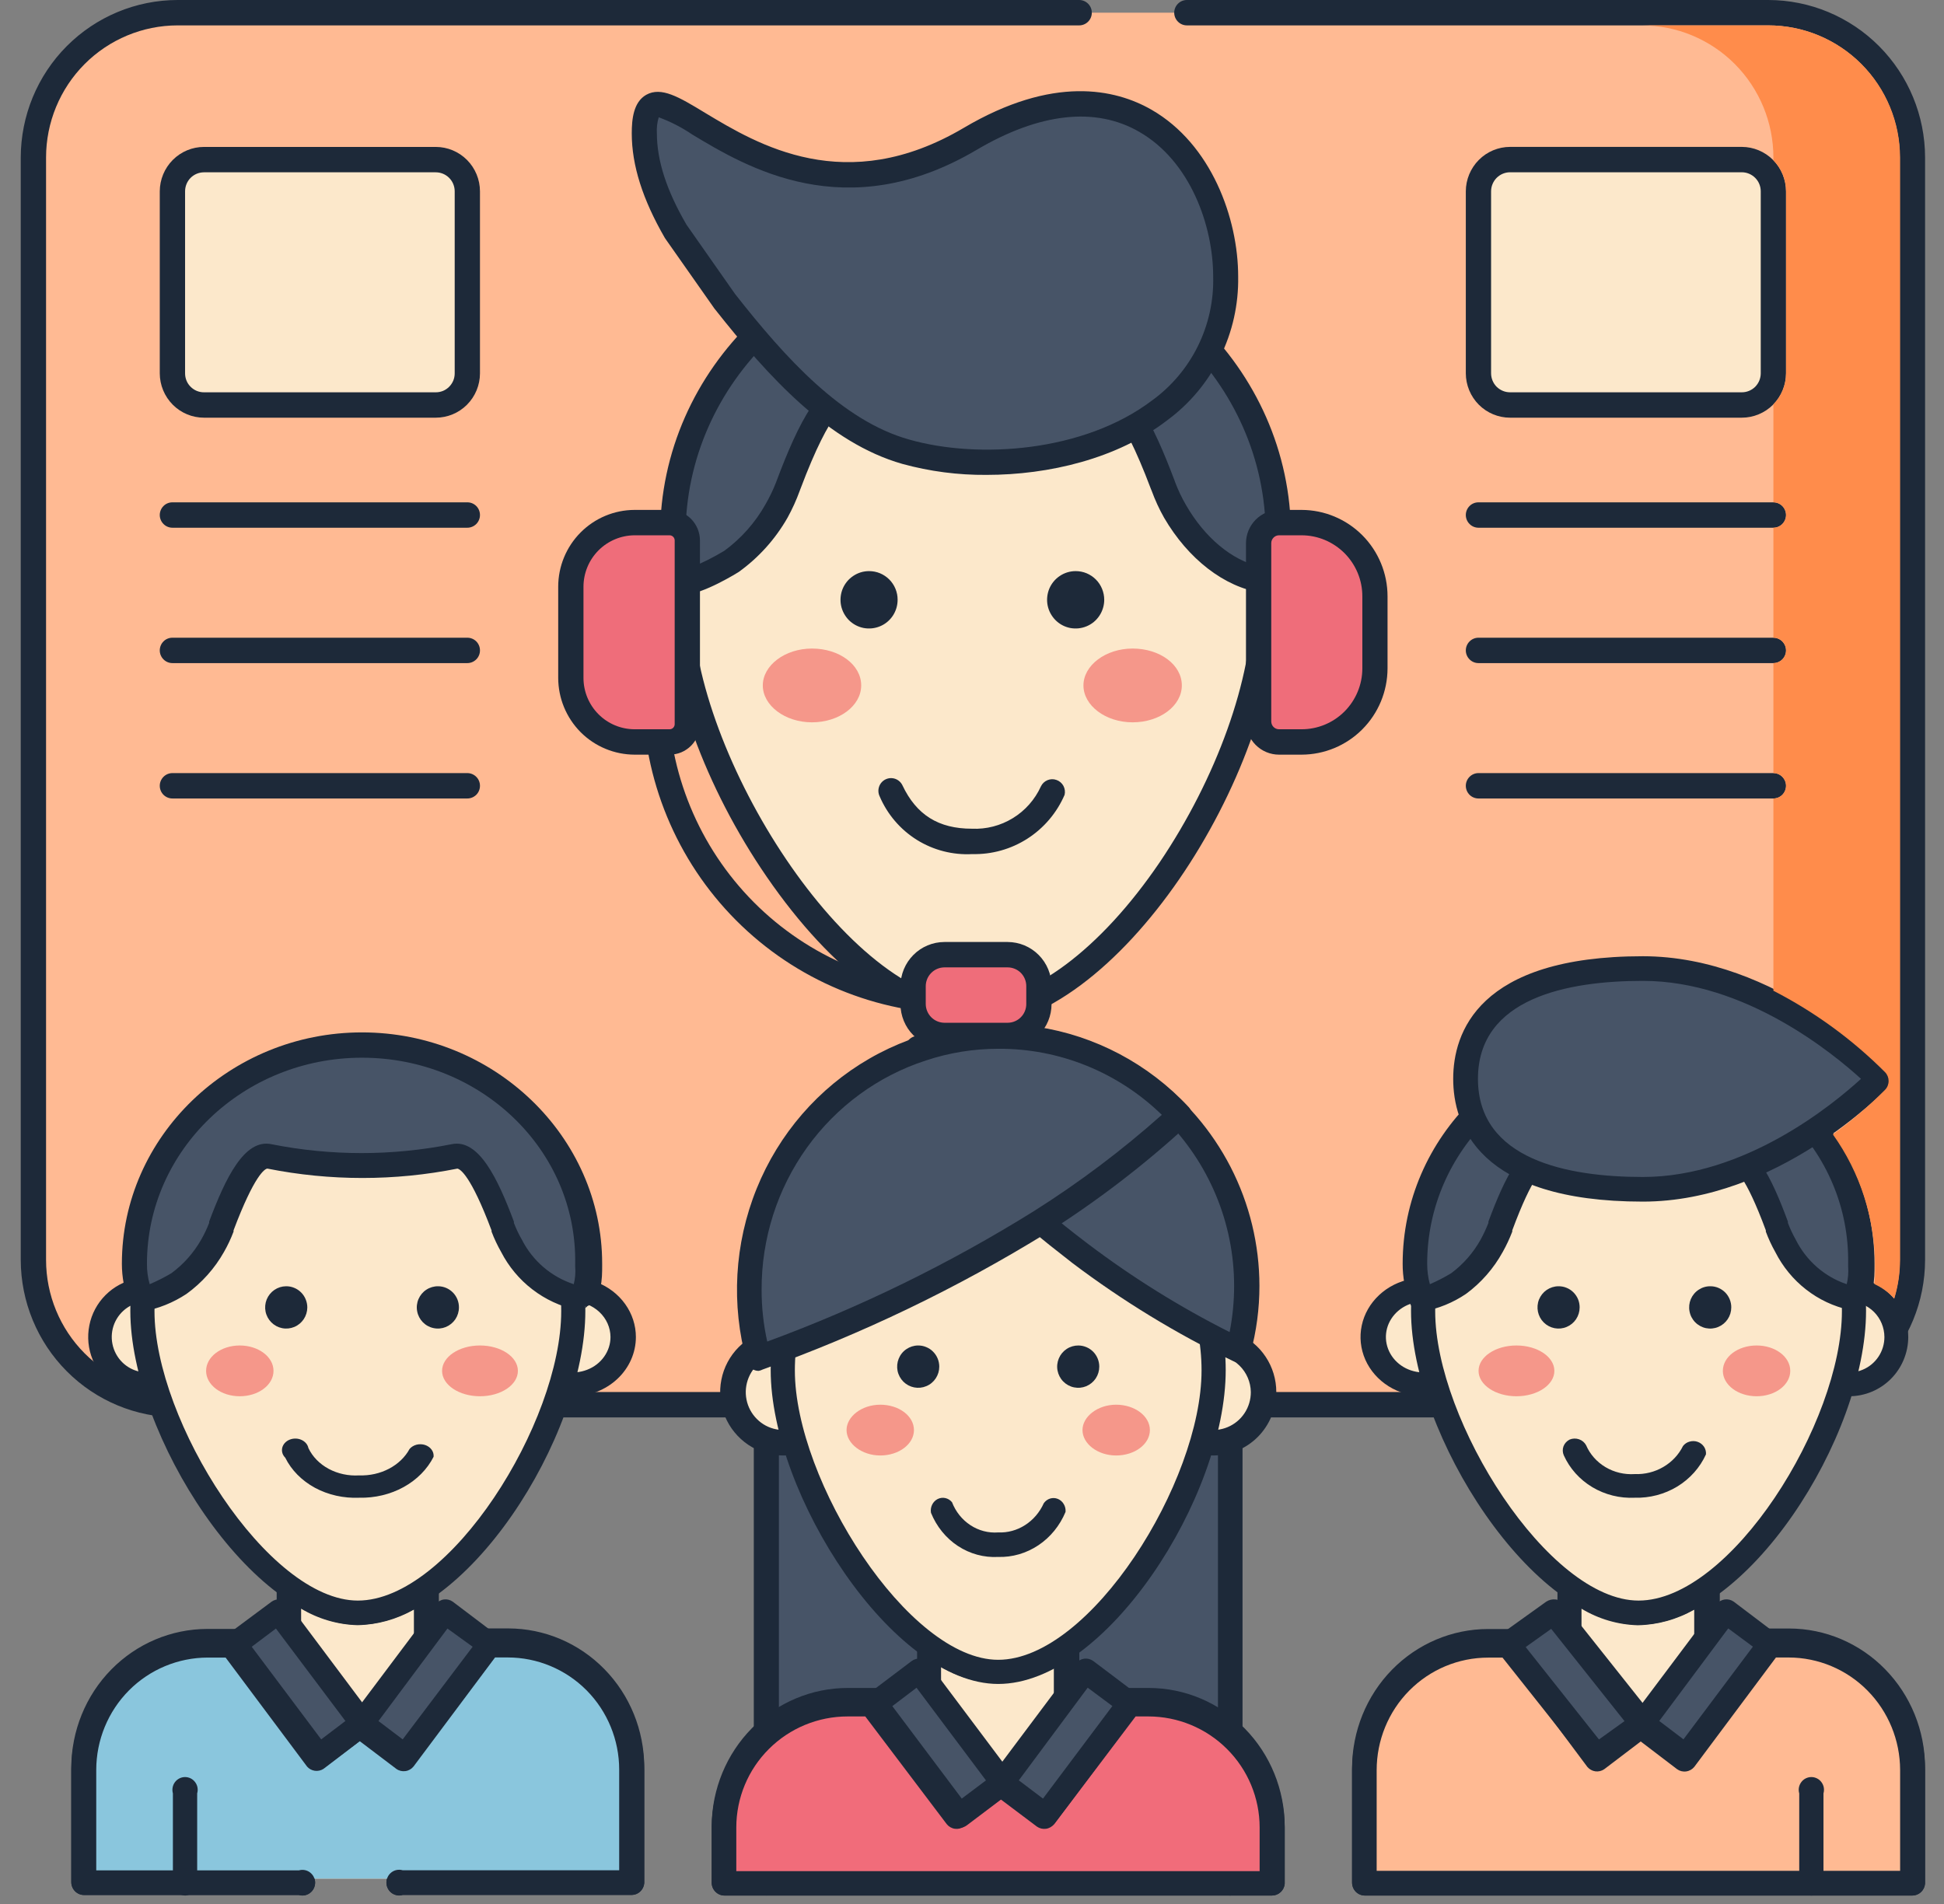 <svg width="49" height="48" viewBox="0 0 49 48" fill="none" xmlns="http://www.w3.org/2000/svg">
<rect x="0" y="0" width="49" height="48" fill="#808080" stroke="none"/>
<g clip-path="url(#clip0_1649_178678)">
<path d="M27.21 0.32H4.484C4.006 0.319 3.533 0.413 3.091 0.595C2.649 0.778 2.248 1.047 1.909 1.386C1.571 1.725 1.302 2.128 1.119 2.571C0.936 3.015 0.842 3.49 0.842 3.97V31.763C0.842 32.243 0.936 32.717 1.118 33.16C1.301 33.603 1.569 34.005 1.906 34.344C2.244 34.683 2.644 34.952 3.085 35.136C3.526 35.319 3.999 35.413 4.476 35.413H44.571C45.534 35.413 46.459 35.029 47.14 34.344C47.822 33.66 48.205 32.731 48.205 31.763V3.97C48.205 3.491 48.111 3.016 47.928 2.573C47.745 2.131 47.478 1.728 47.14 1.389C46.803 1.05 46.402 0.781 45.961 0.598C45.52 0.414 45.048 0.32 44.571 0.32H27.21Z" fill="#FFBA93"/>
<path d="M44.571 35.733H4.476C3.428 35.732 2.423 35.314 1.682 34.569C0.941 33.825 0.525 32.816 0.523 31.763L0.523 3.97C0.525 2.918 0.941 1.908 1.682 1.164C2.423 0.42 3.428 0.001 4.476 0L27.202 0C27.286 0 27.367 0.034 27.427 0.094C27.487 0.154 27.52 0.235 27.52 0.32C27.52 0.405 27.487 0.486 27.427 0.546C27.367 0.606 27.286 0.64 27.202 0.64H4.476C3.597 0.641 2.754 0.992 2.132 1.616C1.511 2.24 1.161 3.087 1.161 3.97V31.763C1.161 32.646 1.511 33.493 2.132 34.117C2.754 34.742 3.597 35.093 4.476 35.093H44.571C45.45 35.093 46.293 34.742 46.915 34.117C47.536 33.493 47.886 32.646 47.886 31.763V3.97C47.886 3.087 47.536 2.24 46.915 1.616C46.293 0.992 45.45 0.641 44.571 0.64H29.916C29.831 0.64 29.75 0.606 29.691 0.546C29.631 0.486 29.597 0.405 29.597 0.32C29.597 0.235 29.631 0.154 29.691 0.094C29.75 0.034 29.831 0 29.916 0L44.571 0C45.619 0.001 46.623 0.42 47.364 1.164C48.105 1.908 48.522 2.918 48.523 3.97V31.763C48.522 32.816 48.105 33.825 47.364 34.569C46.623 35.314 45.619 35.732 44.571 35.733Z" fill="#1D2939"/>
<path fill-rule="evenodd" clip-rule="evenodd" d="M18.912 16.015C18.912 16.345 18.814 16.668 18.632 16.943C18.449 17.218 18.189 17.432 17.885 17.558C17.581 17.685 17.247 17.718 16.924 17.653C16.602 17.589 16.306 17.43 16.073 17.196C15.84 16.962 15.682 16.665 15.618 16.341C15.554 16.017 15.587 15.681 15.713 15.376C15.838 15.07 16.052 14.809 16.325 14.626C16.599 14.443 16.92 14.345 17.249 14.345C17.69 14.345 18.113 14.521 18.425 14.834C18.737 15.147 18.912 15.572 18.912 16.015Z" fill="#FCE8CB"/>
<path d="M17.249 18.005C16.857 18.005 16.474 17.889 16.148 17.67C15.822 17.451 15.568 17.14 15.418 16.776C15.268 16.413 15.229 16.013 15.306 15.627C15.382 15.24 15.571 14.886 15.848 14.607C16.125 14.329 16.478 14.139 16.863 14.063C17.247 13.986 17.645 14.025 18.008 14.176C18.37 14.327 18.679 14.582 18.897 14.909C19.114 15.236 19.231 15.621 19.231 16.015C19.23 16.542 19.02 17.048 18.649 17.421C18.278 17.794 17.774 18.004 17.249 18.005ZM17.249 14.664C16.983 14.664 16.723 14.744 16.502 14.892C16.281 15.04 16.109 15.251 16.007 15.498C15.905 15.745 15.879 16.016 15.931 16.278C15.982 16.54 16.11 16.781 16.299 16.97C16.486 17.159 16.726 17.287 16.987 17.339C17.248 17.391 17.518 17.365 17.764 17.262C18.009 17.16 18.219 16.987 18.367 16.765C18.515 16.543 18.594 16.282 18.594 16.015C18.593 15.657 18.451 15.314 18.199 15.061C17.947 14.807 17.606 14.665 17.249 14.664Z" fill="#1D2939"/>
<path d="M31.883 15.204C31.883 19.294 27.96 25.574 24.509 25.574C21.215 25.574 17.135 19.294 17.135 15.204C17.135 14.232 17.326 13.268 17.696 12.37C18.067 11.471 18.61 10.655 19.295 9.967C19.979 9.279 20.792 8.733 21.687 8.361C22.582 7.989 23.541 7.797 24.509 7.797C25.477 7.797 26.436 7.989 27.331 8.361C28.226 8.733 29.038 9.279 29.723 9.967C30.408 10.655 30.951 11.471 31.322 12.37C31.692 13.268 31.883 14.232 31.883 15.204Z" fill="#FCE8CB"/>
<path d="M24.509 25.894C22.872 25.894 20.981 24.512 19.325 22.103C17.779 19.855 16.816 17.212 16.816 15.204C16.816 13.155 17.627 11.19 19.07 9.74C20.512 8.291 22.469 7.477 24.509 7.477C26.549 7.477 28.506 8.291 29.949 9.74C31.391 11.19 32.202 13.155 32.202 15.204C32.202 19.522 28.149 25.894 24.509 25.894ZM24.509 8.117C22.638 8.119 20.845 8.866 19.522 10.195C18.199 11.524 17.455 13.325 17.454 15.204C17.454 19.023 21.395 25.254 24.509 25.254C25.973 25.254 27.735 23.94 29.228 21.743C30.668 19.61 31.565 17.111 31.565 15.204C31.563 13.325 30.819 11.524 29.496 10.195C28.174 8.866 26.38 8.119 24.509 8.117Z" fill="#1D2939"/>
<path d="M22.625 15.121C22.625 15.264 22.583 15.404 22.504 15.523C22.425 15.642 22.313 15.735 22.181 15.789C22.049 15.844 21.905 15.858 21.765 15.831C21.625 15.803 21.497 15.734 21.396 15.633C21.296 15.531 21.227 15.402 21.199 15.262C21.172 15.122 21.186 14.976 21.24 14.844C21.295 14.712 21.387 14.599 21.506 14.52C21.624 14.44 21.763 14.398 21.905 14.398C22 14.398 22.094 14.416 22.181 14.452C22.269 14.489 22.348 14.542 22.415 14.609C22.482 14.676 22.535 14.756 22.571 14.844C22.607 14.932 22.626 15.026 22.625 15.121Z" fill="#1D2939"/>
<path d="M27.833 15.121C27.833 15.264 27.79 15.404 27.711 15.523C27.632 15.642 27.52 15.735 27.388 15.789C27.256 15.844 27.112 15.858 26.972 15.831C26.832 15.803 26.704 15.734 26.604 15.633C26.503 15.531 26.434 15.402 26.406 15.262C26.379 15.122 26.393 14.976 26.447 14.844C26.502 14.712 26.594 14.599 26.713 14.52C26.831 14.44 26.97 14.398 27.113 14.398C27.207 14.398 27.301 14.416 27.388 14.452C27.476 14.489 27.555 14.542 27.622 14.609C27.689 14.676 27.742 14.756 27.778 14.844C27.814 14.932 27.833 15.026 27.833 15.121Z" fill="#1D2939"/>
<path d="M21.707 17.28C21.707 17.794 21.151 18.21 20.467 18.21C19.783 18.21 19.227 17.784 19.227 17.28C19.227 16.776 19.783 16.35 20.467 16.35C21.151 16.35 21.707 16.755 21.707 17.28Z" fill="#F5978A"/>
<path d="M29.789 17.28C29.789 17.794 29.235 18.21 28.549 18.21C27.863 18.21 27.309 17.784 27.309 17.28C27.309 16.776 27.865 16.35 28.549 16.35C29.233 16.35 29.789 16.755 29.789 17.28Z" fill="#F5978A"/>
<path d="M24.592 6.161C20.378 6.161 16.961 9.444 16.961 13.491C16.96 13.884 17.032 14.273 17.173 14.639C17.241 14.827 18.335 14.225 18.429 14.161C18.891 13.824 19.276 13.391 19.558 12.892C19.672 12.692 19.769 12.484 19.849 12.269C20.102 11.603 20.786 9.752 21.479 9.897C22.501 10.103 23.541 10.206 24.584 10.202C25.633 10.207 26.68 10.105 27.708 9.897C28.402 9.752 29.086 11.603 29.337 12.269C29.414 12.484 29.508 12.692 29.619 12.892C30.089 13.707 30.881 14.483 31.847 14.626C31.847 14.579 31.907 14.562 31.951 14.547C32.268 14.432 32.223 13.745 32.223 13.491C32.225 9.444 28.808 6.161 24.592 6.161Z" fill="#475467"/>
<path d="M17.244 14.991C17.202 14.992 17.161 14.986 17.121 14.974C17.066 14.958 17.015 14.929 16.972 14.889C16.93 14.85 16.897 14.802 16.877 14.748C16.721 14.347 16.64 13.921 16.639 13.491C16.639 9.274 20.205 5.841 24.588 5.841C28.972 5.841 32.54 9.274 32.54 13.491V13.572C32.54 13.948 32.557 14.639 32.084 14.837C32.071 14.85 32.06 14.863 32.047 14.874C32.013 14.901 31.973 14.922 31.93 14.933C31.887 14.945 31.843 14.948 31.799 14.942C30.862 14.805 29.945 14.088 29.342 13.052C29.219 12.835 29.115 12.608 29.029 12.373L29.012 12.333C28.216 10.221 27.832 10.187 27.764 10.2C26.72 10.412 25.657 10.516 24.593 10.511C23.529 10.516 22.467 10.412 21.424 10.2C21.356 10.184 20.969 10.216 20.173 12.333L20.158 12.373C20.073 12.607 19.97 12.834 19.85 13.052C19.542 13.592 19.122 14.059 18.618 14.421C18.618 14.421 17.711 14.991 17.244 14.991ZM24.593 6.481C20.557 6.481 17.28 9.626 17.28 13.491C17.278 13.77 17.321 14.048 17.407 14.312C17.701 14.192 17.985 14.05 18.257 13.886C18.68 13.576 19.033 13.179 19.291 12.721C19.395 12.541 19.486 12.354 19.561 12.16L19.576 12.12C20.111 10.697 20.721 9.408 21.549 9.583C22.549 9.787 23.568 9.887 24.588 9.882C25.61 9.887 26.629 9.787 27.63 9.583C28.458 9.408 29.07 10.697 29.605 12.113L29.62 12.156C29.695 12.355 29.787 12.548 29.894 12.732C30.367 13.555 31.053 14.125 31.752 14.283L31.829 14.251C31.867 14.2 31.91 14.037 31.903 13.583V13.491C31.907 9.626 28.626 6.481 24.593 6.481Z" fill="#1D2939"/>
<path d="M18.271 7.601C19.522 9.184 21.019 10.88 22.824 11.388C25.736 12.22 30.895 11.175 30.895 6.972C30.895 4.277 28.648 1.024 24.453 3.501C19.258 6.573 16.24 0.668 16.24 3.362C16.24 4.216 16.582 5.069 17.03 5.835L18.271 7.601Z" fill="#475467"/>
<path d="M24.867 11.972C24.15 11.978 23.436 11.885 22.744 11.695C20.883 11.164 19.375 9.508 18.024 7.799L18.012 7.785L16.771 6.018L16.756 5.995C16.198 5.028 15.924 4.168 15.924 3.362C15.924 3.006 15.966 2.575 16.287 2.391C16.667 2.178 17.111 2.443 17.774 2.846C19.099 3.644 21.316 4.979 24.288 3.226C26.543 1.892 28.111 2.242 29.026 2.767C30.534 3.635 31.209 5.504 31.209 6.972C31.221 7.676 31.065 8.373 30.753 9.004C30.441 9.635 29.983 10.182 29.417 10.598C28.16 11.565 26.435 11.972 24.867 11.972ZM18.526 7.409C19.8 9.033 21.231 10.609 22.916 11.081C24.657 11.578 27.321 11.398 29.039 10.095C29.529 9.74 29.926 9.269 30.194 8.725C30.462 8.181 30.595 7.579 30.579 6.972C30.579 5.692 30.003 4.062 28.716 3.324C27.612 2.684 26.195 2.846 24.617 3.778C21.321 5.726 18.804 4.205 17.453 3.394C17.189 3.214 16.903 3.067 16.604 2.957C16.564 3.088 16.549 3.225 16.557 3.362C16.559 4.053 16.801 4.8 17.302 5.662L18.526 7.409Z" fill="#1D2939"/>
<path d="M24.508 21.532C24.017 21.559 23.529 21.434 23.111 21.174C22.693 20.913 22.365 20.529 22.172 20.075C22.135 19.998 22.131 19.91 22.159 19.83C22.187 19.75 22.246 19.684 22.322 19.648C22.399 19.611 22.486 19.607 22.566 19.635C22.646 19.664 22.711 19.723 22.747 19.799C23.1 20.544 23.656 20.892 24.497 20.892C24.86 20.909 25.22 20.816 25.529 20.626C25.84 20.436 26.086 20.157 26.237 19.825C26.271 19.754 26.33 19.698 26.403 19.668C26.475 19.638 26.556 19.636 26.63 19.663C26.704 19.689 26.766 19.742 26.804 19.811C26.841 19.881 26.852 19.962 26.834 20.038C26.638 20.492 26.312 20.876 25.898 21.142C25.484 21.408 25 21.544 24.508 21.532Z" fill="#1D2939"/>
<path d="M24.219 25.562C22.093 25.559 20.055 24.71 18.552 23.2C17.049 21.691 16.203 19.643 16.201 17.508C16.201 17.423 16.235 17.342 16.294 17.282C16.354 17.222 16.435 17.188 16.52 17.188C16.604 17.188 16.685 17.222 16.745 17.282C16.805 17.342 16.838 17.423 16.838 17.508C16.841 19.474 17.619 21.358 19.003 22.748C20.386 24.137 22.262 24.919 24.219 24.922C24.303 24.922 24.384 24.955 24.444 25.015C24.504 25.075 24.538 25.157 24.538 25.242C24.538 25.326 24.504 25.408 24.444 25.468C24.384 25.528 24.303 25.562 24.219 25.562Z" fill="#1D2939"/>
<path d="M25.399 24.068H23.804C23.368 24.068 23.016 24.423 23.016 24.86V25.314C23.016 25.751 23.368 26.106 23.804 26.106H25.399C25.834 26.106 26.187 25.751 26.187 25.314V24.86C26.187 24.423 25.834 24.068 25.399 24.068Z" fill="#EF6D7A"/>
<path d="M25.399 26.424H23.804C23.51 26.424 23.229 26.306 23.021 26.098C22.814 25.89 22.697 25.607 22.697 25.312V24.86C22.698 24.565 22.815 24.283 23.022 24.075C23.229 23.866 23.511 23.749 23.804 23.748H25.399C25.692 23.749 25.973 23.866 26.181 24.075C26.388 24.283 26.505 24.565 26.505 24.86V25.312C26.505 25.607 26.389 25.89 26.181 26.098C25.974 26.306 25.692 26.424 25.399 26.424ZM23.804 24.388C23.68 24.389 23.56 24.439 23.473 24.527C23.385 24.615 23.335 24.735 23.334 24.86V25.312C23.335 25.437 23.385 25.556 23.473 25.645C23.56 25.733 23.68 25.783 23.804 25.784H25.399C25.523 25.784 25.643 25.734 25.731 25.645C25.819 25.557 25.868 25.437 25.868 25.312V24.86C25.868 24.735 25.819 24.615 25.731 24.526C25.643 24.438 25.523 24.388 25.399 24.388H23.804Z" fill="#1D2939"/>
<path d="M14.389 16.744V17.09C14.389 17.518 14.558 17.929 14.86 18.232C15.161 18.535 15.57 18.705 15.996 18.705H16.878C16.996 18.705 17.11 18.658 17.193 18.574C17.277 18.49 17.324 18.376 17.324 18.257V13.623C17.324 13.505 17.277 13.39 17.193 13.306C17.11 13.223 16.996 13.175 16.878 13.175H15.996C15.785 13.175 15.576 13.217 15.381 13.298C15.185 13.38 15.008 13.499 14.859 13.649C14.71 13.799 14.591 13.977 14.51 14.174C14.43 14.37 14.388 14.58 14.389 14.792V16.744Z" fill="#EF6D7A"/>
<path d="M16.878 19.025H15.997C15.486 19.024 14.996 18.82 14.635 18.458C14.274 18.095 14.071 17.603 14.07 17.09V14.793C14.07 14.279 14.273 13.787 14.634 13.424C14.996 13.06 15.486 12.856 15.997 12.855H16.878C17.081 12.856 17.275 12.937 17.418 13.081C17.561 13.225 17.642 13.42 17.643 13.623V18.257C17.643 18.358 17.623 18.458 17.584 18.551C17.546 18.644 17.49 18.729 17.419 18.8C17.348 18.871 17.264 18.928 17.171 18.967C17.078 19.005 16.979 19.025 16.878 19.025ZM15.997 13.495C15.655 13.496 15.327 13.633 15.085 13.876C14.843 14.119 14.707 14.449 14.707 14.793V17.09C14.707 17.434 14.843 17.763 15.085 18.006C15.327 18.249 15.655 18.385 15.997 18.385H16.878C16.912 18.385 16.944 18.372 16.968 18.348C16.992 18.324 17.006 18.291 17.006 18.257V13.623C17.006 13.589 16.992 13.557 16.968 13.533C16.944 13.509 16.912 13.495 16.878 13.495H15.997Z" fill="#1D2939"/>
<path d="M32.808 18.705H32.241C32.105 18.705 31.974 18.651 31.878 18.554C31.781 18.457 31.727 18.326 31.727 18.189V13.69C31.727 13.553 31.781 13.421 31.878 13.325C31.974 13.228 32.105 13.173 32.241 13.173H32.808C33.298 13.173 33.768 13.368 34.115 13.716C34.462 14.064 34.657 14.535 34.658 15.027V16.84C34.659 17.085 34.612 17.327 34.519 17.554C34.427 17.78 34.291 17.985 34.119 18.159C33.947 18.332 33.742 18.469 33.518 18.563C33.293 18.657 33.052 18.705 32.808 18.705Z" fill="#EF6D7A"/>
<path d="M32.806 19.025H32.239C32.018 19.025 31.807 18.937 31.651 18.781C31.495 18.625 31.407 18.412 31.406 18.191V13.692C31.407 13.47 31.495 13.258 31.651 13.101C31.807 12.944 32.018 12.856 32.239 12.855H32.806C33.381 12.856 33.932 13.086 34.339 13.494C34.745 13.902 34.974 14.456 34.974 15.034V16.853C34.972 17.43 34.743 17.982 34.336 18.389C33.93 18.796 33.38 19.024 32.806 19.025ZM32.239 13.495C32.187 13.495 32.137 13.516 32.101 13.553C32.064 13.59 32.043 13.64 32.043 13.692V18.191C32.044 18.243 32.065 18.292 32.101 18.328C32.138 18.365 32.187 18.385 32.239 18.385H32.806C33.211 18.386 33.6 18.225 33.888 17.938C34.175 17.65 34.338 17.261 34.339 16.853V15.04C34.34 14.837 34.301 14.637 34.224 14.449C34.147 14.262 34.034 14.092 33.892 13.948C33.749 13.805 33.58 13.691 33.394 13.613C33.207 13.535 33.008 13.495 32.806 13.495H32.239Z" fill="#1D2939"/>
<path d="M19.33 47.786C19.243 47.786 19.159 47.753 19.097 47.694C19.035 47.634 19 47.553 19 47.469V45.247C19.019 45.18 19.061 45.121 19.118 45.078C19.176 45.036 19.246 45.013 19.319 45.013C19.391 45.013 19.462 45.036 19.519 45.078C19.577 45.121 19.618 45.18 19.637 45.247V47.469C19.637 47.55 19.606 47.627 19.549 47.686C19.492 47.745 19.414 47.781 19.33 47.786Z" fill="#1D2939"/>
<path d="M10.26 47.354H16.028V44.542C16.028 44.134 15.947 43.731 15.791 43.354C15.635 42.978 15.405 42.636 15.117 42.348C14.828 42.06 14.485 41.831 14.107 41.675C13.73 41.519 13.325 41.439 12.916 41.439H10.846V40.107C10.349 40.489 9.746 40.712 9.119 40.746C8.503 40.709 7.913 40.486 7.427 40.107H7.392V41.446H5.334C4.509 41.446 3.718 41.772 3.134 42.354C2.55 42.936 2.223 43.725 2.223 44.548V47.36H10.26V47.354Z" fill="#FCE8CB"/>
<path d="M15.928 47.773H10.151C10.103 47.788 10.053 47.79 10.004 47.781C9.955 47.772 9.908 47.752 9.868 47.721C9.829 47.691 9.796 47.651 9.774 47.605C9.752 47.56 9.74 47.51 9.74 47.459C9.74 47.408 9.752 47.358 9.774 47.312C9.796 47.267 9.829 47.227 9.868 47.197C9.908 47.166 9.955 47.146 10.004 47.136C10.053 47.127 10.103 47.13 10.151 47.144H15.607V44.575C15.606 43.815 15.31 43.087 14.783 42.549C14.257 42.011 13.543 41.709 12.799 41.708H10.754C10.669 41.708 10.588 41.674 10.527 41.612C10.467 41.551 10.433 41.468 10.433 41.381V40.578C9.998 40.825 9.51 40.961 9.012 40.971C8.511 40.957 8.022 40.814 7.59 40.555V41.381C7.59 41.468 7.556 41.551 7.496 41.612C7.436 41.674 7.354 41.708 7.269 41.708H5.234C4.49 41.71 3.777 42.013 3.25 42.55C2.724 43.087 2.428 43.816 2.426 44.575V47.144H7.532C7.58 47.13 7.63 47.127 7.679 47.136C7.728 47.146 7.775 47.166 7.814 47.197C7.854 47.227 7.887 47.267 7.909 47.312C7.931 47.358 7.943 47.408 7.943 47.459C7.943 47.51 7.931 47.56 7.909 47.605C7.887 47.651 7.854 47.691 7.814 47.721C7.775 47.752 7.728 47.772 7.679 47.781C7.63 47.79 7.58 47.788 7.532 47.773H2.118C2.033 47.773 1.951 47.739 1.891 47.678C1.831 47.616 1.797 47.533 1.797 47.446V44.562C1.799 43.636 2.16 42.747 2.802 42.092C3.444 41.437 4.314 41.068 5.221 41.066H6.974V40.008C6.974 39.921 7.007 39.837 7.068 39.776C7.128 39.715 7.209 39.68 7.295 39.68H7.33C7.393 39.68 7.454 39.7 7.506 39.736C7.941 40.087 8.471 40.293 9.024 40.325C9.588 40.296 10.13 40.092 10.578 39.742C10.625 39.71 10.679 39.692 10.736 39.688C10.792 39.685 10.848 39.697 10.899 39.722C10.947 39.75 10.988 39.791 11.017 39.84C11.045 39.889 11.061 39.944 11.062 40.001V41.053H12.812C13.72 41.054 14.591 41.422 15.233 42.078C15.876 42.733 16.237 43.622 16.239 44.549V47.433C16.241 47.476 16.234 47.519 16.219 47.56C16.205 47.6 16.182 47.638 16.153 47.669C16.124 47.701 16.089 47.727 16.051 47.745C16.012 47.762 15.97 47.772 15.928 47.773Z" fill="#1D2939"/>
<path d="M10.26 47.36H16.028V44.52C16.028 44.109 15.948 43.701 15.792 43.321C15.636 42.94 15.407 42.595 15.117 42.304C14.829 42.013 14.485 41.782 14.108 41.624C13.73 41.467 13.325 41.386 12.916 41.387H12.41L10.273 44.243L9.167 43.404L8.065 44.243L5.927 41.387H5.334C4.509 41.387 3.718 41.717 3.134 42.304C2.55 42.892 2.223 43.689 2.223 44.52V47.36H10.26Z" fill="#8AC6DD"/>
<path d="M15.928 47.77H10.151C10.103 47.785 10.053 47.787 10.004 47.778C9.955 47.769 9.908 47.749 9.869 47.719C9.829 47.689 9.796 47.65 9.774 47.605C9.752 47.56 9.74 47.51 9.74 47.46C9.74 47.41 9.752 47.36 9.774 47.315C9.796 47.27 9.829 47.231 9.869 47.201C9.908 47.171 9.955 47.151 10.004 47.142C10.053 47.133 10.103 47.136 10.151 47.15H15.607V44.614C15.607 43.864 15.311 43.144 14.785 42.613C14.258 42.083 13.544 41.785 12.799 41.785H12.478L10.424 44.533C10.373 44.597 10.3 44.639 10.219 44.65C10.139 44.661 10.057 44.642 9.991 44.595L9.069 43.896L8.152 44.595C8.087 44.636 8.011 44.652 7.936 44.642C7.86 44.631 7.791 44.594 7.741 44.537L5.687 41.788H5.234C4.49 41.789 3.776 42.087 3.249 42.617C2.723 43.148 2.427 43.867 2.426 44.617V47.153H7.532C7.58 47.139 7.63 47.136 7.679 47.145C7.728 47.154 7.775 47.174 7.815 47.205C7.854 47.235 7.887 47.274 7.909 47.319C7.931 47.364 7.943 47.413 7.943 47.463C7.943 47.514 7.931 47.563 7.909 47.608C7.887 47.653 7.854 47.692 7.815 47.722C7.775 47.752 7.728 47.773 7.679 47.782C7.63 47.79 7.58 47.788 7.532 47.774H2.118C2.033 47.774 1.951 47.74 1.891 47.679C1.831 47.618 1.797 47.536 1.797 47.45V44.605C1.804 43.691 2.169 42.817 2.813 42.174C3.457 41.532 4.328 41.172 5.234 41.173H5.854C5.918 41.175 5.98 41.197 6.032 41.235C6.084 41.273 6.124 41.326 6.146 41.387L8.042 43.922L8.899 43.275C8.954 43.236 9.019 43.215 9.086 43.215C9.152 43.215 9.217 43.236 9.272 43.275L10.132 43.922L12.057 41.364C12.08 41.308 12.118 41.261 12.167 41.227C12.216 41.193 12.274 41.174 12.334 41.173H12.812C13.72 41.174 14.592 41.538 15.235 42.186C15.877 42.833 16.238 43.711 16.239 44.627V47.473C16.233 47.553 16.198 47.627 16.14 47.682C16.083 47.737 16.007 47.768 15.928 47.77Z" fill="#1D2939"/>
<path fill-rule="evenodd" clip-rule="evenodd" d="M4.982 33.703C4.983 33.957 4.909 34.205 4.769 34.416C4.629 34.627 4.43 34.791 4.197 34.889C3.964 34.986 3.708 35.012 3.46 34.962C3.213 34.913 2.985 34.791 2.807 34.612C2.628 34.433 2.507 34.204 2.458 33.956C2.409 33.707 2.434 33.449 2.531 33.215C2.628 32.981 2.792 32.782 3.002 32.641C3.212 32.501 3.459 32.426 3.711 32.427C4.048 32.427 4.372 32.561 4.61 32.801C4.848 33.04 4.982 33.365 4.982 33.703Z" fill="#FCE8CB"/>
<path d="M3.706 35.2C3.412 35.199 3.125 35.111 2.881 34.947C2.637 34.782 2.447 34.549 2.335 34.276C2.223 34.003 2.194 33.703 2.252 33.413C2.309 33.124 2.451 32.858 2.659 32.65C2.867 32.441 3.132 32.299 3.42 32.242C3.709 32.184 4.008 32.214 4.279 32.327C4.551 32.441 4.783 32.632 4.946 32.877C5.109 33.123 5.196 33.411 5.196 33.707C5.195 34.103 5.038 34.483 4.759 34.763C4.479 35.043 4.101 35.2 3.706 35.2ZM3.706 32.813C3.53 32.813 3.358 32.866 3.212 32.964C3.066 33.062 2.952 33.202 2.884 33.365C2.817 33.528 2.799 33.708 2.834 33.881C2.868 34.054 2.953 34.214 3.077 34.339C3.202 34.464 3.36 34.549 3.533 34.583C3.705 34.617 3.884 34.6 4.047 34.532C4.209 34.465 4.348 34.35 4.446 34.203C4.544 34.056 4.596 33.883 4.596 33.707C4.596 33.589 4.573 33.473 4.528 33.365C4.483 33.256 4.418 33.158 4.335 33.075C4.253 32.992 4.155 32.926 4.047 32.881C3.939 32.836 3.823 32.813 3.706 32.813Z" fill="#1D2939"/>
<path fill-rule="evenodd" clip-rule="evenodd" d="M15.604 33.707C15.604 33.96 15.535 34.207 15.407 34.418C15.279 34.628 15.096 34.792 14.883 34.889C14.669 34.986 14.434 35.012 14.208 34.962C13.981 34.913 13.773 34.791 13.61 34.612C13.446 34.433 13.335 34.205 13.29 33.956C13.245 33.708 13.268 33.451 13.357 33.217C13.445 32.983 13.595 32.783 13.787 32.642C13.979 32.502 14.205 32.427 14.436 32.427C14.745 32.427 15.043 32.562 15.262 32.802C15.481 33.042 15.604 33.367 15.604 33.707Z" fill="#FCE8CB"/>
<path d="M14.435 35.2C14.12 35.2 13.812 35.112 13.55 34.948C13.288 34.784 13.084 34.551 12.963 34.278C12.842 34.005 12.811 33.705 12.872 33.415C12.934 33.126 13.086 32.86 13.308 32.651C13.531 32.442 13.815 32.3 14.124 32.242C14.433 32.184 14.753 32.214 15.044 32.327C15.335 32.44 15.584 32.632 15.759 32.877C15.934 33.123 16.028 33.411 16.028 33.707C16.028 34.103 15.86 34.483 15.561 34.763C15.262 35.043 14.857 35.2 14.435 35.2ZM14.435 32.813C14.246 32.813 14.062 32.866 13.905 32.964C13.748 33.062 13.626 33.202 13.554 33.365C13.482 33.528 13.463 33.708 13.5 33.881C13.537 34.054 13.627 34.214 13.761 34.339C13.894 34.464 14.064 34.549 14.249 34.583C14.434 34.617 14.625 34.6 14.799 34.532C14.974 34.465 15.123 34.35 15.227 34.203C15.332 34.056 15.388 33.883 15.388 33.707C15.387 33.47 15.286 33.243 15.108 33.076C14.929 32.908 14.687 32.814 14.435 32.813Z" fill="#1D2939"/>
<path d="M14.539 33.109C14.539 36.121 11.605 40.747 9.02 40.747C6.552 40.747 3.498 36.121 3.498 33.109C3.48 32.382 3.609 31.658 3.879 30.981C4.148 30.303 4.552 29.686 5.066 29.165C5.581 28.645 6.195 28.231 6.874 27.948C7.553 27.666 8.282 27.52 9.018 27.52C9.755 27.52 10.484 27.666 11.162 27.948C11.841 28.231 12.456 28.645 12.97 29.165C13.485 29.686 13.888 30.303 14.158 30.981C14.427 31.658 14.557 32.382 14.539 33.109Z" fill="#FCE8CB"/>
<path d="M9.02 40.96C6.361 40.96 3.285 36.172 3.285 33.048C3.285 31.525 3.889 30.065 4.965 28.988C6.04 27.912 7.499 27.307 9.02 27.307C10.541 27.307 11.999 27.912 13.075 28.988C14.15 30.065 14.754 31.525 14.754 33.048C14.754 36.242 11.733 40.96 9.02 40.96ZM9.02 27.922C7.66 27.922 6.356 28.463 5.395 29.425C4.434 30.388 3.894 31.693 3.894 33.054C3.894 35.825 6.755 40.351 9.02 40.351C11.342 40.351 14.146 35.86 14.146 33.054C14.146 31.693 13.605 30.388 12.644 29.425C11.683 28.463 10.379 27.922 9.02 27.922Z" fill="#1D2939"/>
<path d="M7.746 32.963C7.745 33.068 7.713 33.171 7.655 33.258C7.596 33.345 7.514 33.413 7.417 33.453C7.32 33.493 7.214 33.504 7.111 33.483C7.009 33.463 6.914 33.412 6.84 33.338C6.766 33.264 6.715 33.17 6.694 33.067C6.673 32.964 6.683 32.857 6.722 32.76C6.762 32.662 6.829 32.579 6.915 32.52C7.002 32.46 7.104 32.428 7.208 32.427C7.279 32.426 7.349 32.439 7.414 32.466C7.479 32.492 7.539 32.532 7.589 32.582C7.639 32.632 7.679 32.691 7.705 32.757C7.732 32.822 7.746 32.892 7.746 32.963Z" fill="#1D2939"/>
<path d="M11.568 32.96C11.568 33.066 11.536 33.17 11.478 33.258C11.419 33.345 11.335 33.414 11.238 33.454C11.14 33.494 11.033 33.504 10.93 33.482C10.826 33.461 10.732 33.409 10.658 33.334C10.584 33.258 10.534 33.162 10.515 33.058C10.495 32.954 10.507 32.847 10.549 32.749C10.591 32.652 10.66 32.569 10.749 32.512C10.837 32.455 10.941 32.425 11.046 32.427C11.186 32.428 11.319 32.486 11.417 32.586C11.514 32.685 11.569 32.82 11.568 32.96Z" fill="#1D2939"/>
<path d="M6.894 34.56C6.894 34.914 6.515 35.2 6.043 35.2C5.572 35.2 5.195 34.914 5.195 34.56C5.195 34.205 5.575 33.92 6.043 33.92C6.512 33.92 6.894 34.205 6.894 34.56Z" fill="#F5978A"/>
<path d="M13.054 34.56C13.054 34.914 12.625 35.2 12.098 35.2C11.572 35.2 11.143 34.914 11.143 34.56C11.143 34.205 11.572 33.92 12.098 33.92C12.625 33.92 13.054 34.205 13.054 34.56Z" fill="#F5978A"/>
<path d="M9.123 26.453C6.016 26.453 3.496 28.84 3.496 31.781C3.497 32.066 3.553 32.349 3.66 32.614C3.711 32.75 4.517 32.315 4.584 32.267C4.926 32.023 5.21 31.709 5.416 31.345C5.5 31.201 5.573 31.05 5.634 30.894C5.82 30.408 6.324 29.063 6.835 29.168C8.346 29.465 9.901 29.465 11.412 29.168C11.926 29.063 12.43 30.408 12.616 30.894C12.676 31.05 12.748 31.201 12.831 31.345C12.994 31.664 13.225 31.943 13.509 32.163C13.793 32.383 14.123 32.538 14.475 32.617C14.475 32.585 14.52 32.572 14.552 32.56C14.786 32.477 14.751 31.978 14.751 31.794C14.751 28.831 12.231 26.453 9.123 26.453Z" fill="#475467"/>
<path d="M3.596 33.063C3.559 33.068 3.522 33.068 3.485 33.063C3.432 33.047 3.384 33.019 3.344 32.981C3.305 32.944 3.274 32.897 3.256 32.846C3.135 32.531 3.072 32.196 3.072 31.859C3.072 28.658 5.789 26.027 9.124 26.027C12.459 26.027 15.178 28.658 15.178 31.855V31.915C15.178 32.214 15.178 32.76 14.802 32.931L14.779 32.954C14.745 32.981 14.706 33.002 14.663 33.014C14.621 33.026 14.577 33.029 14.534 33.023C14.129 32.936 13.749 32.76 13.42 32.507C13.091 32.255 12.822 31.932 12.632 31.563C12.538 31.398 12.457 31.227 12.39 31.049V31.02C11.863 29.619 11.598 29.474 11.529 29.461C9.949 29.776 8.322 29.776 6.741 29.461C6.679 29.461 6.414 29.619 5.887 31.017V31.049C5.82 31.227 5.739 31.399 5.645 31.563C5.41 31.979 5.089 32.339 4.702 32.619C4.367 32.841 3.991 32.992 3.596 33.063ZM14.625 32.665L14.737 32.957H14.759L14.625 32.665ZM9.124 26.665C6.136 26.665 3.704 28.994 3.704 31.859C3.702 32.033 3.725 32.207 3.773 32.375C3.961 32.295 4.143 32.203 4.319 32.099C4.627 31.872 4.883 31.583 5.072 31.25C5.149 31.115 5.216 30.974 5.272 30.829V30.796C5.684 29.698 6.162 28.701 6.843 28.846C8.341 29.144 9.883 29.144 11.382 28.846C12.063 28.701 12.541 29.698 12.953 30.796V30.829C13.008 30.975 13.075 31.116 13.153 31.25C13.424 31.785 13.894 32.189 14.462 32.375C14.498 32.231 14.511 32.082 14.498 31.934V31.865C14.547 28.987 12.115 26.665 9.124 26.665Z" fill="#1D2939"/>
<path d="M6.97 40.627L5.855 41.47L8.004 44.333L9.118 43.49L6.97 40.627Z" fill="#475467"/>
<path d="M8.036 44.587H7.994C7.914 44.57 7.844 44.523 7.797 44.456L5.677 41.63C5.632 41.564 5.613 41.484 5.624 41.404C5.635 41.325 5.676 41.253 5.737 41.203L6.844 40.38C6.909 40.333 6.99 40.312 7.069 40.322C7.15 40.334 7.223 40.376 7.273 40.44L9.387 43.263C9.433 43.329 9.452 43.41 9.441 43.49C9.43 43.57 9.389 43.643 9.326 43.694L8.226 44.526C8.171 44.566 8.104 44.587 8.036 44.587ZM6.345 41.515L8.096 43.85L8.706 43.387L6.955 41.056L6.345 41.515Z" fill="#1D2939"/>
<path d="M9.109 43.485L10.223 44.329L12.371 41.465L11.257 40.622L9.109 43.485Z" fill="#475467"/>
<path d="M10.21 44.587C10.144 44.588 10.079 44.566 10.026 44.526L8.927 43.694C8.894 43.669 8.867 43.639 8.847 43.604C8.827 43.569 8.814 43.53 8.809 43.49C8.799 43.41 8.819 43.329 8.866 43.263L10.985 40.441C11.036 40.377 11.108 40.334 11.189 40.323C11.268 40.312 11.349 40.333 11.414 40.38L12.513 41.212C12.575 41.263 12.615 41.335 12.627 41.414C12.638 41.493 12.619 41.574 12.574 41.64L10.455 44.456C10.427 44.495 10.39 44.527 10.347 44.55C10.305 44.572 10.258 44.585 10.21 44.587ZM9.54 43.388L10.15 43.85L11.913 41.515L11.278 41.056L9.54 43.388Z" fill="#1D2939"/>
<path d="M4.677 47.787C4.593 47.787 4.511 47.753 4.452 47.693C4.392 47.632 4.358 47.55 4.358 47.465V45.212C4.345 45.164 4.342 45.114 4.351 45.064C4.36 45.015 4.38 44.969 4.409 44.929C4.439 44.889 4.478 44.856 4.522 44.834C4.566 44.812 4.615 44.8 4.664 44.8C4.714 44.8 4.763 44.812 4.807 44.834C4.851 44.856 4.889 44.889 4.919 44.929C4.949 44.969 4.969 45.015 4.978 45.064C4.987 45.114 4.984 45.164 4.97 45.212V47.465C4.97 47.546 4.94 47.624 4.886 47.684C4.832 47.743 4.757 47.78 4.677 47.787Z" fill="#1D2939"/>
<path d="M9.054 37.758C8.662 37.775 8.273 37.688 7.939 37.508C7.606 37.327 7.344 37.062 7.19 36.749C7.156 36.715 7.131 36.675 7.118 36.632C7.105 36.588 7.104 36.543 7.114 36.499C7.125 36.455 7.147 36.413 7.179 36.378C7.211 36.343 7.252 36.314 7.299 36.295C7.345 36.276 7.397 36.266 7.448 36.267C7.5 36.267 7.551 36.278 7.597 36.299C7.643 36.319 7.683 36.349 7.714 36.385C7.745 36.421 7.765 36.463 7.774 36.507C7.877 36.724 8.056 36.907 8.286 37.031C8.516 37.154 8.785 37.212 9.054 37.195C9.318 37.204 9.579 37.146 9.805 37.027C10.031 36.909 10.212 36.735 10.324 36.528C10.368 36.477 10.43 36.439 10.5 36.421C10.57 36.404 10.645 36.406 10.713 36.428C10.782 36.451 10.84 36.492 10.879 36.546C10.918 36.599 10.935 36.663 10.929 36.726C10.77 37.04 10.507 37.306 10.173 37.49C9.839 37.674 9.45 37.767 9.054 37.758Z" fill="#1D2939"/>
<path d="M48.098 44.548V47.36H34.293V44.548C34.293 43.725 34.621 42.936 35.206 42.354C35.791 41.772 36.584 41.446 37.41 41.446H39.468V40.107H39.504C39.99 40.486 40.582 40.709 41.199 40.746C41.828 40.713 42.431 40.49 42.929 40.107V41.439H44.99C45.817 41.442 46.608 41.77 47.191 42.353C47.774 42.937 48.1 43.726 48.098 44.548Z" fill="#FCE8CB"/>
<path d="M48.201 47.787H34.401C34.316 47.787 34.234 47.752 34.174 47.691C34.114 47.629 34.08 47.545 34.08 47.458V44.57C34.082 43.641 34.444 42.751 35.086 42.095C35.729 41.438 36.599 41.069 37.508 41.068H39.257V40.008C39.257 39.921 39.291 39.838 39.351 39.776C39.411 39.715 39.493 39.68 39.578 39.68H39.613C39.677 39.68 39.74 39.699 39.793 39.736C40.226 40.087 40.755 40.294 41.308 40.327C41.872 40.297 42.415 40.094 42.864 39.742C42.911 39.714 42.965 39.698 43.02 39.696C43.075 39.694 43.129 39.707 43.177 39.733C43.226 39.759 43.267 39.798 43.297 39.845C43.327 39.892 43.345 39.946 43.349 40.002V41.055H45.098C46.006 41.057 46.876 41.426 47.517 42.083C48.159 42.739 48.521 43.629 48.522 44.557V47.445C48.524 47.489 48.517 47.534 48.502 47.575C48.486 47.616 48.463 47.654 48.433 47.686C48.403 47.718 48.367 47.743 48.327 47.76C48.287 47.778 48.245 47.787 48.201 47.787ZM34.7 47.156H47.893V44.583C47.892 43.822 47.595 43.093 47.069 42.555C46.543 42.016 45.829 41.713 45.085 41.712H43.025C42.94 41.712 42.858 41.677 42.798 41.615C42.737 41.554 42.704 41.47 42.704 41.383V40.579C42.269 40.828 41.78 40.963 41.282 40.973C40.782 40.959 40.294 40.816 39.863 40.556V41.383C39.863 41.47 39.83 41.554 39.769 41.615C39.709 41.677 39.628 41.712 39.542 41.712H37.508C36.763 41.712 36.049 42.015 35.523 42.554C34.996 43.092 34.7 43.822 34.7 44.583V47.156Z" fill="#1D2939"/>
<path d="M48.098 44.52V47.36H34.293V44.52C34.292 44.109 34.373 43.701 34.529 43.321C34.686 42.94 34.916 42.595 35.205 42.304C35.495 42.013 35.839 41.782 36.217 41.624C36.595 41.467 37.001 41.386 37.41 41.387H38.027L40.172 44.243L41.276 43.404L42.38 44.243L44.522 41.387H45.016C45.837 41.396 46.621 41.73 47.198 42.317C47.775 42.904 48.098 43.695 48.098 44.52Z" fill="#FFBA93"/>
<path d="M48.202 47.787H34.401C34.316 47.787 34.234 47.752 34.174 47.692C34.114 47.631 34.08 47.548 34.08 47.462V44.61C34.088 43.696 34.452 42.823 35.094 42.179C35.736 41.536 36.603 41.174 37.508 41.173H38.124C38.188 41.175 38.251 41.197 38.303 41.235C38.355 41.273 38.394 41.326 38.416 41.387L40.313 43.929L41.173 43.281C41.227 43.241 41.292 43.22 41.359 43.22C41.426 43.22 41.491 43.241 41.545 43.281L42.402 43.929L44.328 41.365C44.35 41.309 44.388 41.261 44.437 41.227C44.486 41.193 44.544 41.174 44.604 41.173H45.098C46.006 41.175 46.877 41.541 47.519 42.19C48.161 42.839 48.522 43.718 48.523 44.636V47.488C48.516 47.57 48.479 47.646 48.42 47.701C48.36 47.756 48.282 47.787 48.202 47.787ZM34.7 47.164H47.894V44.623C47.893 43.871 47.596 43.15 47.07 42.618C46.544 42.086 45.83 41.787 45.085 41.786H44.764L42.707 44.542C42.656 44.605 42.583 44.647 42.502 44.658C42.422 44.67 42.34 44.65 42.274 44.603L41.356 43.903L40.435 44.603C40.369 44.648 40.29 44.666 40.212 44.656C40.134 44.645 40.062 44.605 40.011 44.545L37.954 41.789H37.508C36.763 41.789 36.049 42.088 35.522 42.62C34.995 43.152 34.7 43.874 34.7 44.626V47.164Z" fill="#1D2939"/>
<path fill-rule="evenodd" clip-rule="evenodd" d="M37.055 33.707C37.055 33.96 36.986 34.207 36.858 34.418C36.73 34.628 36.547 34.792 36.334 34.889C36.12 34.986 35.886 35.012 35.659 34.962C35.432 34.913 35.224 34.791 35.061 34.612C34.898 34.433 34.786 34.205 34.741 33.956C34.696 33.708 34.719 33.451 34.808 33.217C34.896 32.983 35.046 32.783 35.238 32.642C35.43 32.502 35.656 32.427 35.887 32.427C36.197 32.427 36.494 32.562 36.713 32.802C36.932 33.042 37.055 33.367 37.055 33.707Z" fill="#FCE8CB"/>
<path d="M35.886 35.2C35.571 35.2 35.263 35.112 35.001 34.948C34.739 34.784 34.535 34.551 34.414 34.278C34.294 34.005 34.262 33.705 34.324 33.415C34.385 33.126 34.537 32.86 34.76 32.651C34.982 32.442 35.266 32.3 35.575 32.242C35.884 32.184 36.204 32.214 36.495 32.327C36.786 32.44 37.035 32.632 37.21 32.877C37.385 33.123 37.479 33.411 37.479 33.707C37.479 34.103 37.311 34.483 37.012 34.763C36.714 35.043 36.308 35.2 35.886 35.2ZM35.886 32.813C35.697 32.813 35.513 32.866 35.356 32.964C35.2 33.062 35.078 33.202 35.005 33.365C34.933 33.528 34.914 33.708 34.951 33.881C34.988 34.054 35.079 34.214 35.212 34.339C35.345 34.464 35.515 34.549 35.7 34.583C35.885 34.617 36.077 34.6 36.251 34.532C36.425 34.465 36.574 34.35 36.678 34.203C36.783 34.056 36.839 33.883 36.839 33.707C36.838 33.47 36.737 33.243 36.559 33.076C36.38 32.908 36.138 32.814 35.886 32.813Z" fill="#1D2939"/>
<path fill-rule="evenodd" clip-rule="evenodd" d="M47.887 33.707C47.887 33.96 47.812 34.207 47.672 34.418C47.532 34.628 47.333 34.792 47.1 34.889C46.867 34.986 46.611 35.012 46.364 34.962C46.116 34.913 45.889 34.791 45.711 34.612C45.533 34.433 45.411 34.205 45.362 33.956C45.313 33.708 45.338 33.451 45.435 33.217C45.531 32.983 45.695 32.783 45.904 32.642C46.114 32.502 46.36 32.427 46.612 32.427C46.95 32.427 47.274 32.562 47.513 32.802C47.752 33.042 47.887 33.367 47.887 33.707Z" fill="#FCE8CB"/>
<path d="M46.612 35.2C46.318 35.2 46.03 35.112 45.786 34.948C45.541 34.784 45.351 34.551 45.238 34.278C45.126 34.005 45.096 33.705 45.154 33.415C45.211 33.126 45.352 32.86 45.56 32.651C45.768 32.442 46.033 32.3 46.322 32.242C46.61 32.184 46.909 32.214 47.181 32.327C47.452 32.44 47.684 32.632 47.848 32.877C48.011 33.123 48.099 33.411 48.099 33.707C48.098 34.102 47.941 34.482 47.662 34.762C47.383 35.042 47.006 35.199 46.612 35.2ZM46.612 32.813C46.436 32.813 46.263 32.864 46.117 32.962C45.97 33.06 45.855 33.199 45.788 33.363C45.72 33.526 45.702 33.706 45.736 33.879C45.77 34.053 45.854 34.212 45.978 34.337C46.103 34.463 46.261 34.548 46.434 34.583C46.607 34.617 46.786 34.6 46.948 34.532C47.111 34.465 47.25 34.35 47.348 34.203C47.446 34.056 47.498 33.884 47.498 33.707C47.497 33.471 47.404 33.244 47.238 33.077C47.072 32.91 46.847 32.815 46.612 32.813Z" fill="#1D2939"/>
<path d="M46.822 33.109C46.822 36.121 43.888 40.747 41.3 40.747C38.835 40.747 35.781 36.121 35.781 33.109C35.763 32.382 35.893 31.658 36.162 30.981C36.431 30.303 36.835 29.686 37.349 29.165C37.864 28.645 38.479 28.231 39.157 27.948C39.836 27.666 40.565 27.52 41.301 27.52C42.038 27.52 42.767 27.666 43.446 27.948C44.124 28.231 44.739 28.645 45.253 29.165C45.768 29.686 46.172 30.303 46.441 30.981C46.71 31.658 46.84 32.382 46.822 33.109Z" fill="#FCE8CB"/>
<path d="M41.301 40.96C38.642 40.96 35.566 36.172 35.566 33.048C35.566 32.294 35.715 31.547 36.003 30.851C36.291 30.154 36.714 29.521 37.246 28.988C37.779 28.455 38.411 28.032 39.106 27.744C39.802 27.455 40.548 27.307 41.301 27.307C42.054 27.307 42.8 27.455 43.495 27.744C44.191 28.032 44.823 28.455 45.356 28.988C45.888 29.521 46.311 30.154 46.599 30.851C46.887 31.547 47.035 32.294 47.035 33.048C47.035 36.242 44.014 40.96 41.301 40.96ZM41.301 27.922C39.941 27.922 38.638 28.463 37.676 29.425C36.715 30.388 36.175 31.693 36.175 33.054C36.175 35.825 39.033 40.351 41.301 40.351C43.624 40.351 46.427 35.86 46.427 33.054C46.427 31.693 45.887 30.388 44.925 29.425C43.964 28.463 42.66 27.922 41.301 27.922Z" fill="#1D2939"/>
<path d="M39.816 32.96C39.816 33.065 39.785 33.168 39.727 33.256C39.669 33.343 39.586 33.412 39.489 33.452C39.393 33.493 39.286 33.504 39.184 33.484C39.081 33.464 38.986 33.413 38.912 33.34C38.837 33.266 38.786 33.171 38.765 33.068C38.744 32.965 38.753 32.858 38.792 32.761C38.832 32.663 38.899 32.579 38.985 32.52C39.072 32.461 39.174 32.428 39.279 32.427C39.349 32.426 39.419 32.438 39.484 32.465C39.55 32.491 39.609 32.53 39.659 32.58C39.709 32.63 39.749 32.689 39.776 32.754C39.803 32.819 39.816 32.889 39.816 32.96Z" fill="#1D2939"/>
<path d="M43.638 32.96C43.638 33.066 43.607 33.169 43.548 33.257C43.489 33.345 43.406 33.413 43.309 33.453C43.211 33.494 43.104 33.504 43.001 33.483C42.898 33.462 42.803 33.41 42.729 33.335C42.655 33.26 42.605 33.164 42.586 33.06C42.566 32.956 42.577 32.849 42.618 32.752C42.66 32.654 42.729 32.571 42.817 32.514C42.905 32.456 43.008 32.425 43.114 32.427C43.183 32.427 43.251 32.441 43.315 32.468C43.379 32.495 43.437 32.535 43.486 32.584C43.535 32.634 43.573 32.693 43.599 32.757C43.625 32.822 43.639 32.891 43.638 32.96Z" fill="#1D2939"/>
<path d="M39.179 34.56C39.179 34.914 38.75 35.2 38.223 35.2C37.697 35.2 37.268 34.914 37.268 34.56C37.268 34.205 37.697 33.92 38.223 33.92C38.75 33.92 39.179 34.205 39.179 34.56Z" fill="#F5978A"/>
<path d="M45.125 34.56C45.125 34.914 44.746 35.2 44.277 35.2C43.808 35.2 43.426 34.914 43.426 34.56C43.426 34.205 43.805 33.92 44.277 33.92C44.749 33.92 45.125 34.205 45.125 34.56Z" fill="#F5978A"/>
<path d="M41.407 26.453C38.299 26.453 35.779 28.84 35.779 31.781C35.78 32.066 35.836 32.349 35.943 32.614C35.991 32.75 36.797 32.315 36.864 32.267C37.207 32.024 37.492 31.709 37.699 31.345C37.782 31.2 37.855 31.049 37.917 30.894C38.1 30.408 38.604 29.063 39.118 29.168C40.629 29.465 42.185 29.465 43.696 29.168C44.206 29.063 44.71 30.408 44.896 30.894C44.957 31.05 45.03 31.201 45.115 31.345C45.277 31.664 45.508 31.943 45.792 32.162C46.075 32.382 46.404 32.537 46.755 32.617C46.755 32.585 46.8 32.572 46.832 32.56C47.067 32.477 47.034 31.978 47.034 31.794C47.034 28.831 44.514 26.453 41.407 26.453Z" fill="#475467"/>
<path d="M35.87 33.062C35.834 33.068 35.797 33.068 35.761 33.062C35.709 33.047 35.662 33.02 35.622 32.982C35.583 32.944 35.553 32.897 35.536 32.845C35.415 32.531 35.354 32.196 35.355 31.859C35.355 28.658 38.022 26.027 41.302 26.027C44.583 26.027 47.249 28.658 47.249 31.855V31.915C47.249 32.214 47.249 32.76 46.883 32.931L46.857 32.954C46.823 32.981 46.785 33.002 46.743 33.014C46.702 33.025 46.658 33.029 46.616 33.023C46.218 32.936 45.844 32.76 45.521 32.507C45.198 32.255 44.934 31.932 44.747 31.563C44.654 31.398 44.575 31.227 44.509 31.049V31.017C43.991 29.619 43.731 29.474 43.663 29.461C42.891 29.623 42.104 29.702 41.315 29.698C40.523 29.702 39.733 29.622 38.958 29.461C38.9 29.461 38.636 29.619 38.118 31.017V31.049C38.05 31.226 37.97 31.398 37.877 31.563C37.648 31.979 37.333 32.339 36.954 32.618C36.626 32.84 36.257 32.991 35.87 33.062ZM46.706 32.664L46.818 32.957H46.838L46.706 32.664ZM41.302 26.665C38.363 26.665 35.973 28.994 35.973 31.859C35.973 32.033 35.995 32.207 36.041 32.375C36.226 32.296 36.405 32.203 36.578 32.099C36.882 31.873 37.135 31.584 37.321 31.25C37.395 31.114 37.461 30.974 37.517 30.829V30.796C37.925 29.698 38.395 28.701 39.061 28.846C40.533 29.144 42.049 29.144 43.522 28.846C44.187 28.701 44.66 29.698 45.065 30.796V30.829C45.12 30.974 45.186 31.115 45.262 31.25C45.529 31.784 45.991 32.188 46.548 32.375C46.583 32.231 46.595 32.082 46.584 31.934V31.865C46.632 28.987 44.239 26.665 41.302 26.665Z" fill="#1D2939"/>
<path d="M39.188 40.626L38.074 41.469L40.222 44.332L41.336 43.489L39.188 40.626Z" fill="#475467"/>
<path d="M40.243 44.587C40.192 44.586 40.143 44.574 40.099 44.551C40.054 44.528 40.016 44.496 39.988 44.456L37.752 41.637C37.704 41.572 37.683 41.492 37.694 41.413C37.706 41.334 37.748 41.262 37.812 41.211L38.972 40.38C39.042 40.333 39.128 40.312 39.213 40.323C39.255 40.328 39.295 40.341 39.332 40.362C39.368 40.382 39.4 40.409 39.425 40.441L41.661 43.257C41.712 43.322 41.734 43.402 41.725 43.483C41.711 43.563 41.666 43.636 41.597 43.686L40.437 44.517C40.383 44.56 40.314 44.585 40.243 44.587ZM38.456 41.523L40.303 43.852L40.947 43.39L39.099 41.064L38.456 41.523Z" fill="#1D2939"/>
<path d="M41.327 43.485L42.441 44.328L44.59 41.465L43.475 40.621L41.327 43.485Z" fill="#475467"/>
<path d="M42.493 44.587C42.427 44.586 42.362 44.565 42.309 44.526L41.213 43.693C41.148 43.643 41.105 43.57 41.092 43.489C41.083 43.408 41.104 43.327 41.152 43.262L43.272 40.437C43.322 40.375 43.394 40.334 43.473 40.323C43.551 40.312 43.632 40.331 43.697 40.376L44.797 41.209C44.858 41.26 44.898 41.332 44.91 41.411C44.921 41.491 44.902 41.571 44.857 41.637L42.738 44.456C42.709 44.495 42.673 44.527 42.63 44.55C42.588 44.572 42.541 44.585 42.493 44.587ZM41.823 43.386L42.433 43.849L44.183 41.513L43.561 41.053L41.823 43.386Z" fill="#1D2939"/>
<path d="M45.669 47.787C45.585 47.787 45.504 47.753 45.444 47.693C45.384 47.632 45.351 47.55 45.351 47.465V45.212C45.337 45.164 45.334 45.114 45.343 45.064C45.352 45.015 45.372 44.969 45.402 44.929C45.431 44.889 45.47 44.856 45.514 44.834C45.558 44.812 45.607 44.8 45.657 44.8C45.706 44.8 45.755 44.812 45.799 44.834C45.843 44.856 45.882 44.889 45.911 44.929C45.941 44.969 45.961 45.015 45.97 45.064C45.979 45.114 45.976 45.164 45.962 45.212V47.465C45.963 47.546 45.932 47.624 45.878 47.684C45.824 47.743 45.749 47.78 45.669 47.787Z" fill="#1D2939"/>
<path d="M41.204 37.758C40.828 37.776 40.456 37.683 40.136 37.492C39.817 37.301 39.566 37.021 39.417 36.69C39.385 36.618 39.382 36.536 39.409 36.462C39.437 36.388 39.493 36.327 39.566 36.291C39.64 36.261 39.724 36.258 39.801 36.285C39.877 36.311 39.94 36.364 39.978 36.433C40.077 36.663 40.248 36.856 40.468 36.987C40.688 37.118 40.946 37.179 41.204 37.162C41.457 37.172 41.707 37.11 41.923 36.984C42.14 36.858 42.313 36.674 42.421 36.455C42.462 36.401 42.521 36.361 42.589 36.343C42.656 36.324 42.728 36.326 42.793 36.35C42.859 36.374 42.914 36.417 42.952 36.474C42.989 36.531 43.006 36.598 43 36.665C42.849 36.998 42.597 37.281 42.277 37.476C41.957 37.67 41.583 37.769 41.204 37.758Z" fill="#1D2939"/>
<path fill-rule="evenodd" clip-rule="evenodd" d="M47.249 27.305C47.249 27.305 44.645 30.08 41.429 30.08C38.214 30.08 37.055 28.838 37.055 27.305C37.055 25.772 38.214 24.533 41.429 24.533C44.645 24.533 47.249 27.305 47.249 27.305Z" fill="#475467"/>
<path d="M41.41 30.293C37.25 30.293 36.629 28.351 36.629 27.198C36.629 26.046 37.25 24.107 41.41 24.107C44.79 24.107 47.474 26.868 47.591 26.985C47.644 27.044 47.673 27.121 47.673 27.2C47.673 27.279 47.644 27.356 47.591 27.415C47.474 27.532 44.79 30.293 41.41 30.293ZM41.41 24.728C39.514 24.728 37.253 25.159 37.253 27.198C37.253 29.238 39.514 29.672 41.41 29.672C43.99 29.672 46.212 27.836 46.908 27.198C46.212 26.564 43.99 24.728 41.41 24.728Z" fill="#1D2939"/>
<path d="M31.015 47.787C30.93 47.787 30.849 47.753 30.79 47.693C30.73 47.632 30.696 47.55 30.696 47.465V45.212C30.683 45.164 30.68 45.114 30.689 45.064C30.698 45.015 30.718 44.969 30.747 44.929C30.777 44.889 30.816 44.856 30.86 44.834C30.904 44.812 30.953 44.8 31.002 44.8C31.052 44.8 31.1 44.812 31.145 44.834C31.189 44.856 31.227 44.889 31.257 44.929C31.287 44.969 31.307 45.015 31.316 45.064C31.325 45.114 31.322 45.164 31.308 45.212V47.465C31.308 47.546 31.278 47.624 31.224 47.684C31.17 47.743 31.095 47.78 31.015 47.787Z" fill="#1D2939"/>
<path d="M30.894 32H19.213V45.44H30.894V32Z" fill="#475467"/>
<path d="M30.997 45.867H19.321C19.236 45.867 19.154 45.833 19.094 45.772C19.034 45.711 19 45.629 19 45.544V32.11C19 32.024 19.034 31.942 19.094 31.881C19.154 31.821 19.236 31.787 19.321 31.787H30.997C31.083 31.787 31.164 31.821 31.224 31.881C31.285 31.942 31.319 32.024 31.319 32.11V45.556C31.315 45.64 31.28 45.719 31.22 45.777C31.16 45.834 31.08 45.867 30.997 45.867ZM19.633 45.246H30.699V32.423H19.633V45.246Z" fill="#1D2939"/>
<path d="M32.17 47.351V45.97C32.17 45.57 32.088 45.174 31.929 44.804C31.77 44.435 31.537 44.099 31.244 43.816C30.95 43.533 30.602 43.309 30.218 43.156C29.834 43.003 29.423 42.924 29.008 42.924H26.917V41.616C26.41 41.987 25.797 42.2 25.161 42.227C24.535 42.192 23.935 41.973 23.442 41.6H23.406V42.933H21.315C20.476 42.933 19.672 43.254 19.079 43.826C18.485 44.397 18.152 45.172 18.152 45.98V47.36L32.17 47.351Z" fill="#FCE8CB"/>
<path d="M32.061 47.787H18.26C18.175 47.787 18.094 47.752 18.034 47.691C17.973 47.63 17.939 47.546 17.939 47.46V46.02C17.947 45.099 18.311 44.219 18.952 43.569C19.593 42.92 20.46 42.555 21.364 42.554H23.116V41.5C23.116 41.414 23.15 41.331 23.21 41.269C23.27 41.208 23.352 41.173 23.437 41.173H23.473C23.536 41.173 23.598 41.194 23.649 41.232C24.085 41.581 24.614 41.786 25.167 41.821C25.731 41.793 26.273 41.589 26.721 41.239C26.768 41.21 26.821 41.194 26.876 41.193C26.931 41.191 26.985 41.204 27.034 41.23C27.082 41.256 27.124 41.294 27.154 41.341C27.184 41.388 27.201 41.441 27.205 41.497V42.554H28.957C29.866 42.555 30.736 42.924 31.378 43.579C32.02 44.234 32.381 45.121 32.382 46.047V47.486C32.376 47.568 32.339 47.645 32.279 47.7C32.22 47.756 32.142 47.787 32.061 47.787ZM18.559 47.159H31.75V46.034C31.75 45.275 31.454 44.548 30.928 44.011C30.402 43.474 29.689 43.173 28.945 43.172H26.884C26.799 43.172 26.717 43.137 26.657 43.076C26.597 43.015 26.563 42.931 26.563 42.845V42.04C26.128 42.289 25.64 42.425 25.141 42.436C24.641 42.422 24.152 42.279 23.72 42.02V42.881C23.72 42.967 23.686 43.051 23.626 43.112C23.566 43.173 23.484 43.208 23.399 43.208H21.338C20.594 43.209 19.881 43.511 19.355 44.047C18.829 44.584 18.533 45.311 18.533 46.07L18.559 47.159Z" fill="#1D2939"/>
<path d="M32.17 47.347V45.952C32.17 45.548 32.088 45.149 31.93 44.776C31.771 44.404 31.538 44.065 31.245 43.78C30.951 43.494 30.603 43.268 30.22 43.114C29.836 42.959 29.425 42.88 29.011 42.88H28.509L26.339 45.68L25.22 44.86L24.097 45.68L21.94 42.892H21.312C20.474 42.892 19.67 43.216 19.078 43.792C18.485 44.368 18.152 45.15 18.152 45.965V47.36L32.17 47.347Z" fill="#F16C7A"/>
<path d="M32.061 47.787H18.26C18.175 47.787 18.094 47.753 18.034 47.693C17.973 47.633 17.939 47.552 17.939 47.467V46.056C17.948 45.155 18.312 44.294 18.953 43.66C19.595 43.025 20.461 42.668 21.364 42.667H21.983C22.048 42.669 22.11 42.69 22.162 42.728C22.214 42.765 22.254 42.818 22.275 42.878L24.172 45.383L25.032 44.743C25.087 44.705 25.152 44.684 25.218 44.684C25.285 44.684 25.35 44.705 25.405 44.743L26.262 45.383L28.187 42.855C28.209 42.8 28.247 42.753 28.297 42.719C28.346 42.686 28.404 42.667 28.463 42.667H28.957C29.865 42.668 30.735 43.029 31.377 43.669C32.019 44.309 32.38 45.176 32.382 46.081V47.492C32.376 47.573 32.339 47.648 32.279 47.702C32.22 47.757 32.142 47.787 32.061 47.787ZM18.559 47.172H31.75V46.068C31.749 45.327 31.453 44.616 30.927 44.092C30.401 43.567 29.688 43.272 28.945 43.272H28.624L26.57 45.988C26.518 46.051 26.445 46.093 26.365 46.104C26.285 46.115 26.203 46.096 26.136 46.049L25.218 45.358L24.297 46.049C24.231 46.096 24.149 46.115 24.069 46.104C23.988 46.093 23.915 46.051 23.864 45.988L21.81 43.272H21.364C20.62 43.272 19.907 43.567 19.381 44.092C18.855 44.616 18.56 45.327 18.559 46.068V47.172Z" fill="#1D2939"/>
<path fill-rule="evenodd" clip-rule="evenodd" d="M21.125 35.093C21.125 35.325 21.05 35.552 20.91 35.745C20.77 35.938 20.571 36.089 20.338 36.177C20.105 36.266 19.849 36.289 19.602 36.244C19.355 36.199 19.128 36.087 18.949 35.923C18.771 35.759 18.65 35.55 18.601 35.322C18.552 35.095 18.577 34.859 18.673 34.644C18.77 34.43 18.933 34.247 19.142 34.118C19.352 33.989 19.599 33.92 19.851 33.92C20.189 33.92 20.513 34.044 20.752 34.264C20.991 34.484 21.125 34.782 21.125 35.093Z" fill="#FCE8CB"/>
<path d="M19.749 36.693C19.433 36.694 19.125 36.6 18.862 36.425C18.6 36.249 18.395 35.999 18.274 35.707C18.153 35.414 18.121 35.093 18.183 34.782C18.244 34.471 18.396 34.186 18.619 33.962C18.842 33.738 19.126 33.585 19.435 33.524C19.745 33.462 20.065 33.494 20.356 33.616C20.648 33.737 20.896 33.943 21.071 34.206C21.246 34.47 21.339 34.78 21.338 35.096C21.337 35.52 21.169 35.925 20.872 36.224C20.574 36.524 20.17 36.692 19.749 36.693ZM19.749 34.141C19.561 34.141 19.377 34.197 19.22 34.302C19.064 34.407 18.942 34.556 18.87 34.731C18.798 34.906 18.779 35.098 18.816 35.283C18.852 35.468 18.943 35.638 19.076 35.772C19.209 35.906 19.378 35.997 19.563 36.033C19.747 36.07 19.939 36.051 20.113 35.979C20.286 35.907 20.435 35.784 20.539 35.627C20.644 35.47 20.7 35.285 20.7 35.096C20.701 34.97 20.678 34.844 20.631 34.727C20.584 34.609 20.514 34.502 20.426 34.412C20.337 34.322 20.232 34.251 20.116 34.202C19.999 34.153 19.875 34.128 19.749 34.128V34.141Z" fill="#1D2939"/>
<path d="M23.079 42.045L21.965 42.889L24.113 45.752L25.227 44.909L23.079 42.045Z" fill="#475467"/>
<path d="M24.182 46.08C24.135 46.079 24.088 46.068 24.046 46.047C24.003 46.026 23.966 45.996 23.937 45.959L21.819 43.136C21.773 43.07 21.754 42.989 21.765 42.909C21.776 42.829 21.817 42.756 21.879 42.706L22.978 41.876C23.043 41.828 23.123 41.806 23.204 41.816C23.284 41.828 23.357 41.872 23.407 41.937L25.525 44.76C25.572 44.825 25.592 44.906 25.582 44.986C25.57 45.067 25.528 45.14 25.465 45.19L24.366 46.02C24.312 46.059 24.248 46.08 24.182 46.08ZM22.492 43.012L24.242 45.343L24.852 44.884L23.102 42.549L22.492 43.012Z" fill="#1D2939"/>
<path d="M25.216 44.91L26.33 45.753L28.478 42.89L27.364 42.047L25.216 44.91Z" fill="#475467"/>
<path d="M26.349 46.08C26.283 46.08 26.219 46.058 26.165 46.019L25.067 45.186C25.004 45.136 24.962 45.063 24.95 44.982C24.94 44.902 24.96 44.821 25.007 44.756L27.124 41.931C27.174 41.869 27.247 41.828 27.326 41.816C27.406 41.805 27.486 41.825 27.552 41.871L28.65 42.7C28.714 42.751 28.756 42.824 28.768 42.905C28.778 42.985 28.758 43.066 28.711 43.131L26.594 45.955C26.565 45.993 26.528 46.024 26.486 46.045C26.443 46.067 26.397 46.079 26.349 46.08ZM25.68 44.883L26.289 45.343L28.038 43.01L27.416 42.547L25.68 44.883Z" fill="#1D2939"/>
<path fill-rule="evenodd" clip-rule="evenodd" d="M31.744 35.093C31.744 35.325 31.669 35.552 31.529 35.745C31.389 35.938 31.19 36.089 30.957 36.177C30.724 36.266 30.468 36.289 30.221 36.244C29.974 36.199 29.747 36.087 29.569 35.923C29.39 35.759 29.269 35.55 29.22 35.322C29.171 35.095 29.196 34.859 29.292 34.644C29.389 34.43 29.552 34.247 29.762 34.118C29.971 33.989 30.218 33.92 30.47 33.92C30.808 33.92 31.132 34.044 31.371 34.264C31.61 34.484 31.744 34.782 31.744 35.093Z" fill="#FCE8CB"/>
<path d="M30.577 36.693C30.262 36.693 29.954 36.6 29.692 36.424C29.43 36.248 29.226 35.998 29.106 35.706C28.985 35.413 28.953 35.092 29.015 34.781C29.076 34.471 29.228 34.186 29.451 33.962C29.674 33.738 29.957 33.586 30.267 33.524C30.576 33.462 30.896 33.494 31.187 33.615C31.478 33.736 31.727 33.941 31.902 34.205C32.077 34.468 32.17 34.777 32.17 35.093C32.17 35.518 32.002 35.925 31.704 36.225C31.405 36.525 31 36.693 30.577 36.693ZM30.577 34.141C30.389 34.141 30.205 34.197 30.049 34.303C29.892 34.408 29.77 34.557 29.698 34.732C29.626 34.907 29.608 35.099 29.645 35.284C29.682 35.47 29.773 35.64 29.906 35.773C30.039 35.907 30.209 35.998 30.394 36.034C30.578 36.071 30.77 36.051 30.944 35.978C31.117 35.906 31.266 35.783 31.37 35.625C31.474 35.468 31.529 35.282 31.528 35.093C31.524 34.843 31.422 34.604 31.244 34.429C31.066 34.253 30.827 34.155 30.577 34.155V34.141Z" fill="#1D2939"/>
<path d="M30.683 34.525C30.683 37.571 27.749 42.24 25.161 42.24C22.693 42.24 19.639 37.571 19.639 34.525C19.639 33.063 20.221 31.662 21.256 30.628C22.292 29.594 23.696 29.013 25.161 29.013C26.625 29.013 28.03 29.594 29.066 30.628C30.101 31.662 30.683 33.063 30.683 34.525Z" fill="#FCE8CB"/>
<path d="M25.16 42.453C22.501 42.453 19.426 37.666 19.426 34.54C19.426 33.786 19.574 33.04 19.862 32.343C20.151 31.647 20.573 31.014 21.105 30.481C21.638 29.948 22.27 29.525 22.966 29.237C23.662 28.948 24.407 28.8 25.16 28.8C25.913 28.8 26.659 28.948 27.355 29.237C28.05 29.525 28.683 29.948 29.215 30.481C29.748 31.014 30.17 31.647 30.458 32.343C30.747 33.04 30.895 33.786 30.895 34.54C30.895 37.733 27.874 42.453 25.16 42.453ZM25.16 29.419C23.801 29.419 22.497 29.959 21.536 30.922C20.575 31.884 20.035 33.189 20.035 34.549C20.035 37.323 22.892 41.844 25.16 41.844C27.483 41.844 30.286 37.355 30.286 34.549C30.286 33.189 29.746 31.884 28.785 30.922C27.823 29.959 26.52 29.419 25.16 29.419Z" fill="#1D2939"/>
<path d="M23.675 34.453C23.675 34.559 23.644 34.661 23.586 34.749C23.528 34.837 23.446 34.905 23.349 34.945C23.252 34.986 23.146 34.997 23.043 34.977C22.94 34.957 22.846 34.907 22.771 34.833C22.697 34.759 22.645 34.664 22.624 34.561C22.603 34.458 22.613 34.351 22.652 34.254C22.691 34.156 22.758 34.072 22.845 34.013C22.931 33.954 23.033 33.921 23.138 33.92C23.208 33.919 23.278 33.932 23.343 33.959C23.408 33.985 23.468 34.024 23.517 34.074C23.567 34.123 23.607 34.183 23.634 34.248C23.661 34.313 23.675 34.383 23.675 34.453Z" fill="#1D2939"/>
<path d="M27.708 34.453C27.708 34.559 27.677 34.662 27.619 34.75C27.56 34.838 27.477 34.906 27.379 34.947C27.282 34.987 27.175 34.997 27.072 34.976C26.968 34.955 26.874 34.903 26.8 34.828C26.726 34.753 26.676 34.657 26.656 34.553C26.636 34.449 26.648 34.342 26.689 34.245C26.73 34.147 26.799 34.065 26.887 34.007C26.975 33.949 27.079 33.919 27.184 33.92C27.324 33.922 27.457 33.979 27.555 34.078C27.653 34.178 27.708 34.313 27.708 34.453Z" fill="#1D2939"/>
<path d="M23.037 36.053C23.037 36.405 22.658 36.693 22.189 36.693C21.72 36.693 21.338 36.393 21.338 36.053C21.338 35.714 21.717 35.413 22.189 35.413C22.661 35.413 23.037 35.699 23.037 36.053Z" fill="#F5978A"/>
<path d="M28.984 36.053C28.984 36.405 28.605 36.693 28.133 36.693C27.661 36.693 27.285 36.393 27.285 36.053C27.285 35.714 27.664 35.413 28.133 35.413C28.602 35.413 28.984 35.699 28.984 36.053Z" fill="#F5978A"/>
<path d="M25.157 39.251C24.801 39.27 24.448 39.174 24.145 38.975C23.843 38.776 23.606 38.484 23.466 38.138C23.454 38.069 23.464 37.997 23.495 37.934C23.525 37.872 23.574 37.822 23.634 37.791C23.695 37.761 23.763 37.752 23.828 37.767C23.893 37.781 23.952 37.818 23.996 37.871C24.089 38.111 24.251 38.313 24.46 38.45C24.668 38.587 24.912 38.651 25.157 38.633C25.397 38.644 25.634 38.579 25.838 38.448C26.043 38.317 26.207 38.125 26.309 37.897C26.349 37.84 26.405 37.799 26.468 37.779C26.532 37.76 26.6 37.762 26.662 37.787C26.724 37.812 26.777 37.857 26.812 37.917C26.848 37.976 26.864 38.046 26.858 38.115C26.714 38.462 26.475 38.755 26.172 38.957C25.869 39.159 25.516 39.262 25.157 39.251Z" fill="#1D2939"/>
<path d="M31.321 32.524C31.321 33.068 31.25 33.609 31.112 34.133C29.739 33.458 28.437 32.642 27.225 31.701C26.868 31.427 26.52 31.144 26.187 30.841C25.774 30.476 25.39 30.079 25.038 29.654C24.299 28.709 23.696 27.661 23.25 26.542C24.177 26.239 25.161 26.163 26.122 26.319C27.083 26.476 27.994 26.862 28.781 27.445C29.568 28.028 30.208 28.791 30.649 29.673C31.091 30.556 31.321 31.531 31.321 32.521V32.524Z" fill="#475467"/>
<path d="M31.221 34.347C31.174 34.345 31.127 34.334 31.084 34.314C29.655 33.626 28.298 32.798 27.034 31.844C26.624 31.522 26.266 31.248 25.95 30.967C25.515 30.591 25.11 30.182 24.737 29.745C23.955 28.776 23.32 27.7 22.85 26.549C22.833 26.51 22.824 26.467 22.824 26.424C22.824 26.38 22.833 26.338 22.85 26.298C22.869 26.259 22.895 26.224 22.927 26.195C22.96 26.166 22.997 26.144 23.039 26.13C24.038 25.812 25.1 25.732 26.136 25.897C27.173 26.062 28.156 26.468 29.004 27.081C29.853 27.694 30.543 28.497 31.02 29.424C31.496 30.352 31.744 31.378 31.745 32.418C31.745 32.991 31.67 33.561 31.52 34.114C31.509 34.159 31.488 34.201 31.458 34.236C31.428 34.271 31.39 34.299 31.348 34.318C31.308 34.337 31.265 34.346 31.221 34.347ZM23.569 26.627C23.994 27.603 24.548 28.518 25.218 29.348C25.571 29.761 25.953 30.147 26.364 30.503C26.669 30.774 27.014 31.048 27.414 31.351C28.536 32.201 29.734 32.948 30.993 33.582C31.069 33.199 31.107 32.809 31.107 32.418C31.107 30.831 30.471 29.31 29.34 28.187C28.208 27.065 26.673 26.434 25.072 26.433C24.565 26.434 24.059 26.499 23.569 26.627Z" fill="#1D2939"/>
<path d="M29.611 28.182C28.526 29.152 27.356 30.024 26.114 30.787C23.874 32.141 21.497 33.263 19.024 34.133C18.869 33.584 18.79 33.017 18.789 32.447C18.789 31.205 19.166 29.991 19.871 28.963C20.576 27.935 21.577 27.139 22.744 26.68C23.91 26.221 25.189 26.118 26.415 26.386C27.641 26.654 28.758 27.279 29.621 28.182H29.611Z" fill="#475467"/>
<path d="M19.12 34.56C19.071 34.56 19.024 34.547 18.981 34.524C18.943 34.505 18.909 34.478 18.882 34.445C18.855 34.412 18.835 34.373 18.823 34.331C18.424 32.889 18.511 31.353 19.071 29.968C19.631 28.582 20.632 27.427 21.914 26.688C23.196 25.948 24.685 25.666 26.143 25.887C27.601 26.108 28.944 26.818 29.958 27.906C30.015 27.968 30.047 28.05 30.045 28.135C30.041 28.22 30.004 28.299 29.942 28.357C28.843 29.368 27.658 30.276 26.4 31.073C24.131 32.474 21.725 33.632 19.22 34.527C19.188 34.544 19.154 34.555 19.12 34.56ZM25.17 26.44C24.548 26.439 23.929 26.538 23.338 26.735C22.133 27.125 21.082 27.896 20.337 28.935C19.593 29.974 19.193 31.227 19.197 32.512C19.196 32.952 19.243 33.391 19.339 33.821C21.685 32.958 23.938 31.855 26.065 30.53C27.202 29.812 28.279 29.001 29.285 28.105C28.175 27.027 26.696 26.43 25.16 26.44H25.17Z" fill="#1D2939"/>
<path d="M10.983 4.023H5.142C4.702 4.023 4.346 4.382 4.346 4.823V9.41C4.346 9.852 4.702 10.21 5.142 10.21H10.983C11.423 10.21 11.779 9.852 11.779 9.41V4.823C11.779 4.382 11.423 4.023 10.983 4.023Z" fill="#FCE8CB"/>
<path d="M10.983 10.53H5.142C4.847 10.53 4.564 10.413 4.355 10.203C4.146 9.993 4.028 9.709 4.027 9.412V4.824C4.028 4.527 4.146 4.242 4.355 4.032C4.564 3.822 4.847 3.704 5.142 3.704H10.983C11.279 3.704 11.562 3.822 11.771 4.032C11.98 4.242 12.098 4.527 12.098 4.824V9.412C12.098 9.709 11.98 9.993 11.771 10.203C11.562 10.413 11.278 10.53 10.983 10.53ZM5.142 4.344C5.016 4.344 4.894 4.394 4.804 4.484C4.715 4.574 4.665 4.696 4.665 4.824V9.412C4.665 9.475 4.677 9.538 4.701 9.596C4.725 9.654 4.76 9.707 4.805 9.751C4.849 9.795 4.902 9.831 4.96 9.855C5.018 9.878 5.08 9.891 5.142 9.89H10.983C11.046 9.891 11.108 9.878 11.166 9.855C11.224 9.831 11.277 9.795 11.321 9.751C11.365 9.707 11.4 9.654 11.425 9.596C11.449 9.538 11.461 9.475 11.461 9.412V4.824C11.461 4.696 11.411 4.574 11.321 4.484C11.231 4.394 11.11 4.344 10.983 4.344H5.142Z" fill="#1D2939"/>
<path d="M11.78 13.304H4.346C4.261 13.304 4.18 13.27 4.121 13.21C4.061 13.15 4.027 13.068 4.027 12.984C4.027 12.899 4.061 12.817 4.121 12.757C4.18 12.697 4.261 12.664 4.346 12.664H11.78C11.864 12.664 11.945 12.697 12.005 12.757C12.065 12.817 12.098 12.899 12.098 12.984C12.098 13.068 12.065 13.15 12.005 13.21C11.945 13.27 11.864 13.304 11.78 13.304Z" fill="#1D2939"/>
<path d="M11.78 16.717H4.346C4.261 16.717 4.18 16.683 4.121 16.623C4.061 16.563 4.027 16.482 4.027 16.397C4.027 16.312 4.061 16.23 4.121 16.17C4.18 16.11 4.261 16.077 4.346 16.077H11.78C11.864 16.077 11.945 16.11 12.005 16.17C12.065 16.23 12.098 16.312 12.098 16.397C12.098 16.482 12.065 16.563 12.005 16.623C11.945 16.683 11.864 16.717 11.78 16.717Z" fill="#1D2939"/>
<path d="M11.78 20.13H4.346C4.261 20.13 4.18 20.096 4.121 20.037C4.061 19.977 4.027 19.895 4.027 19.81C4.027 19.725 4.061 19.644 4.121 19.584C4.18 19.524 4.261 19.49 4.346 19.49H11.78C11.864 19.49 11.945 19.524 12.005 19.584C12.065 19.644 12.098 19.725 12.098 19.81C12.098 19.895 12.065 19.977 12.005 20.037C11.945 20.096 11.864 20.13 11.78 20.13Z" fill="#1D2939"/>
<path d="M43.905 4.023H38.064C37.624 4.023 37.268 4.382 37.268 4.823V9.41C37.268 9.852 37.624 10.21 38.064 10.21H43.905C44.345 10.21 44.701 9.852 44.701 9.41V4.823C44.701 4.382 44.345 4.023 43.905 4.023Z" fill="#FCE8CB"/>
<path d="M43.903 10.53H38.062C37.767 10.53 37.484 10.412 37.275 10.203C37.066 9.993 36.948 9.709 36.947 9.412V4.823C36.948 4.527 37.066 4.242 37.275 4.032C37.483 3.822 37.767 3.704 38.062 3.703H43.903C44.199 3.704 44.482 3.822 44.691 4.032C44.9 4.242 45.017 4.527 45.018 4.823V9.412C45.017 9.709 44.9 9.993 44.691 10.203C44.482 10.412 44.198 10.53 43.903 10.53ZM38.062 4.343C37.936 4.343 37.814 4.394 37.724 4.484C37.635 4.574 37.584 4.696 37.584 4.823V9.412C37.584 9.475 37.597 9.537 37.621 9.596C37.645 9.654 37.68 9.706 37.724 9.751C37.769 9.795 37.822 9.83 37.88 9.854C37.938 9.878 38 9.89 38.062 9.89H43.903C43.966 9.89 44.028 9.878 44.086 9.854C44.144 9.83 44.196 9.795 44.241 9.751C44.285 9.706 44.32 9.654 44.344 9.596C44.368 9.537 44.381 9.475 44.381 9.412V4.823C44.381 4.696 44.331 4.574 44.241 4.484C44.151 4.394 44.03 4.343 43.903 4.343H38.062Z" fill="#1D2939"/>
<path d="M44.7 13.304H37.266C37.181 13.304 37.1 13.27 37.041 13.21C36.981 13.15 36.947 13.068 36.947 12.984C36.947 12.899 36.981 12.817 37.041 12.757C37.1 12.697 37.181 12.664 37.266 12.664H44.7C44.784 12.664 44.865 12.697 44.925 12.757C44.984 12.817 45.018 12.899 45.018 12.984C45.018 13.068 44.984 13.15 44.925 13.21C44.865 13.27 44.784 13.304 44.7 13.304Z" fill="#1D2939"/>
<path d="M44.7 16.717H37.266C37.181 16.717 37.1 16.683 37.041 16.623C36.981 16.563 36.947 16.482 36.947 16.397C36.947 16.312 36.981 16.231 37.041 16.171C37.1 16.111 37.181 16.077 37.266 16.077H44.7C44.784 16.077 44.865 16.111 44.925 16.171C44.984 16.231 45.018 16.312 45.018 16.397C45.018 16.482 44.984 16.563 44.925 16.623C44.865 16.683 44.784 16.717 44.7 16.717Z" fill="#1D2939"/>
<path d="M44.7 20.13H37.266C37.181 20.13 37.1 20.096 37.041 20.037C36.981 19.977 36.947 19.895 36.947 19.81C36.947 19.725 36.981 19.644 37.041 19.584C37.1 19.524 37.181 19.49 37.266 19.49H44.7C44.784 19.49 44.865 19.524 44.925 19.584C44.984 19.644 45.018 19.725 45.018 19.81C45.018 19.895 44.984 19.977 44.925 20.037C44.865 20.096 44.784 20.13 44.7 20.13Z" fill="#1D2939"/>
<path d="M44.571 0.64H41.385C42.264 0.641 43.106 0.991 43.728 1.615C44.349 2.239 44.699 3.085 44.7 3.968V4.041C44.905 4.249 45.019 4.531 45.019 4.824V9.41C45.019 9.703 44.905 9.984 44.7 10.193V12.664C44.785 12.664 44.866 12.697 44.925 12.757C44.985 12.817 45.019 12.899 45.019 12.984C45.019 13.069 44.985 13.15 44.925 13.21C44.866 13.27 44.785 13.304 44.7 13.304V16.077C44.785 16.077 44.866 16.111 44.925 16.171C44.985 16.231 45.019 16.312 45.019 16.397C45.019 16.482 44.985 16.563 44.925 16.623C44.866 16.683 44.785 16.717 44.7 16.717V19.49C44.785 19.49 44.866 19.524 44.925 19.584C44.985 19.644 45.019 19.725 45.019 19.81C45.019 19.895 44.985 19.977 44.925 20.037C44.866 20.097 44.785 20.13 44.7 20.13V24.977C45.739 25.511 46.69 26.204 47.516 27.032C47.573 27.091 47.604 27.17 47.604 27.252C47.604 27.335 47.573 27.414 47.516 27.473C47.109 27.885 46.669 28.262 46.2 28.6C46.887 29.563 47.258 30.717 47.262 31.902V31.962C47.267 32.099 47.262 32.237 47.247 32.373C47.436 32.459 47.606 32.582 47.748 32.734C47.844 32.419 47.892 32.092 47.892 31.763V3.968C47.892 3.531 47.806 3.097 47.638 2.693C47.471 2.289 47.226 1.922 46.918 1.613C46.609 1.304 46.243 1.059 45.84 0.892C45.438 0.725 45.006 0.64 44.571 0.64Z" fill="#FF8C4B"/>
</g>
<defs>
<clipPath id="clip0_1649_178678">
<rect width="48" height="48" fill="white" transform="translate(0.523)"/>
</clipPath>
</defs>
</svg>